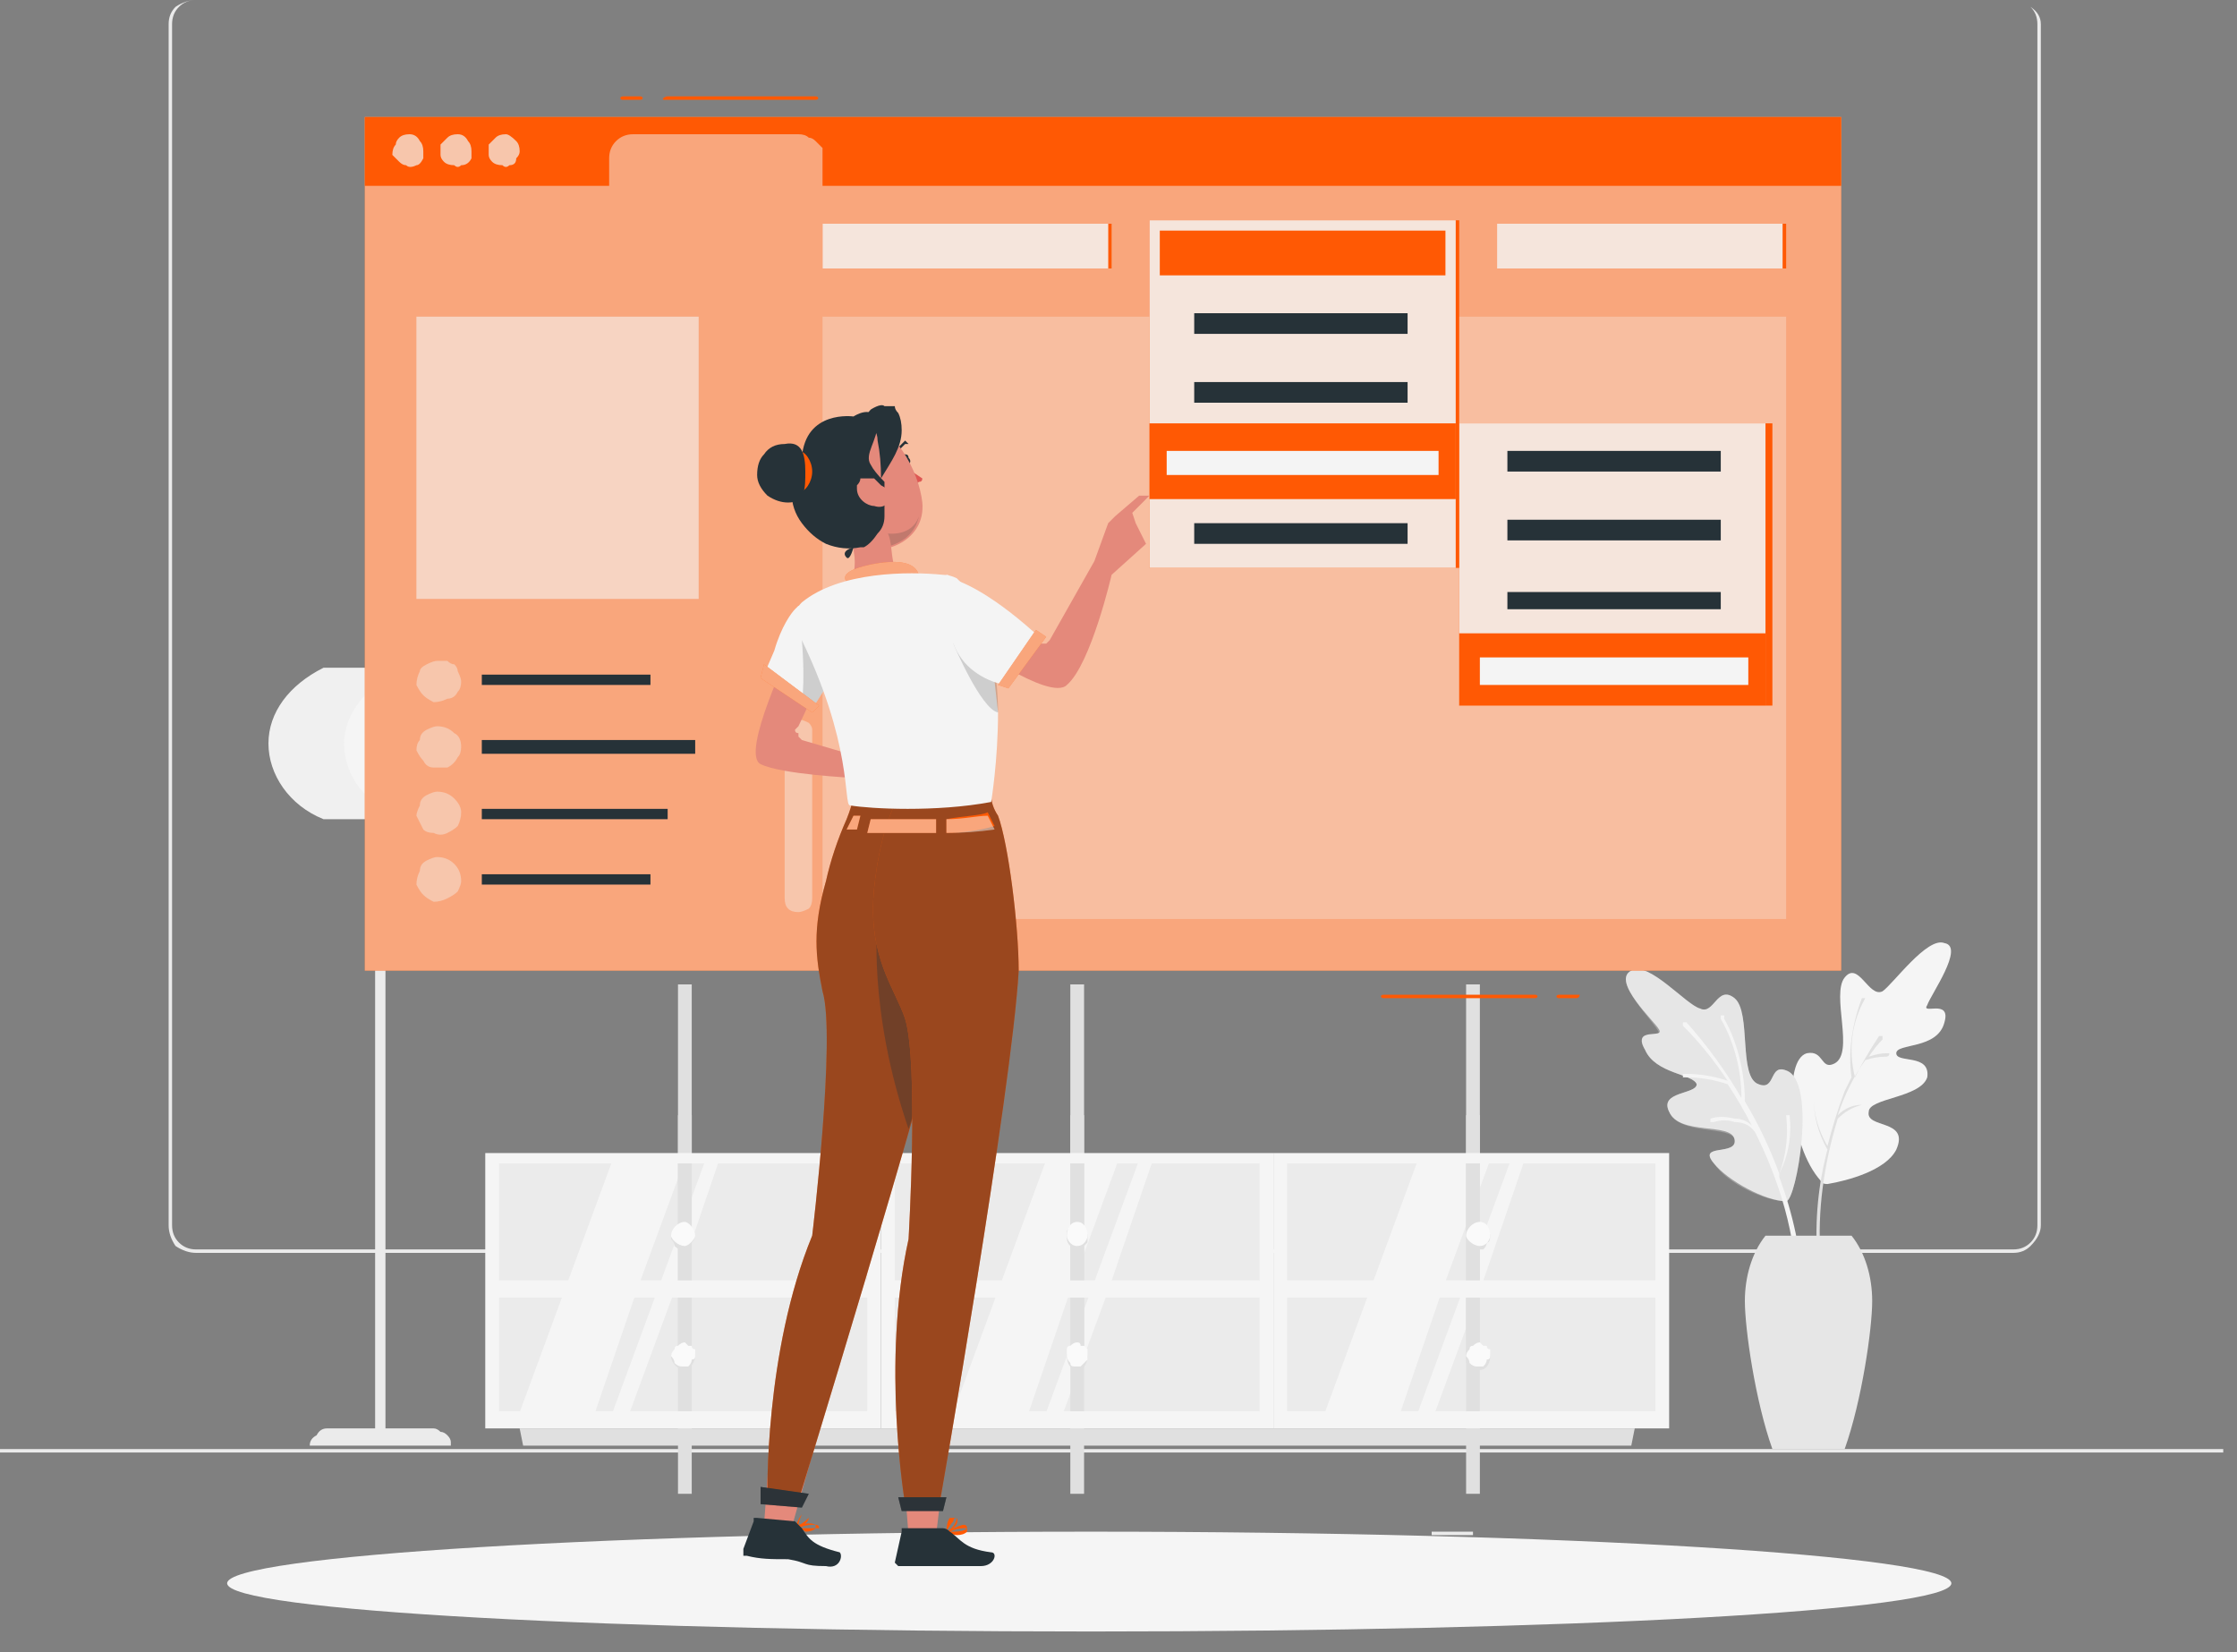 <svg version="1.2" xmlns="http://www.w3.org/2000/svg" viewBox="0 0 65 48" width="65" height="48">
	<rect x="0" y="0" width="65" height="48" fill="#808080" stroke="none"/>
	<title>dropdown_menurafiki_2_x2-svg</title>
	<style>
		.s0 { fill: #ebebeb } 
		.s1 { fill: #f0f0f0 } 
		.s2 { fill: #f5f5f5 } 
		.s3 { fill: #e0e0e0 } 
		.s4 { fill: #e6e6e6 } 
		.s5 { fill: #fafafa } 
		.s6 { fill: #ff5904 } 
		.s7 { fill: #f4f4f4 } 
		.s8 { fill: #263238 } 
		.s9 { fill: #e4897b } 
		.s10 { fill: #353537 } 
		.s11 { fill: #de5753 } 
	</style>
	<path id="Layer" class="s0" d="m58.1 44.2h-4.3 4.3z"/>
	<path id="Layer" class="s0" d="m42.8 44.5h-1.2v0.1h1.2z"/>
	<path id="Layer" class="s0" d="m53.7 43h-2.5 2.5z"/>
	<path id="Layer" class="s0" d="m12.4 43.2h-5.6 5.6z"/>
	<path id="Layer" class="s0" d="m14.3 43.2h-0.8 0.8z"/>
	<path id="Layer" class="s0" d="m29.1 43.8h-12.1 12.1z"/>
	<path id="Layer" fill-rule="evenodd" class="s0" d="m30.6 36.4h-24.9q-0.3 0-0.6-0.2-0.2-0.3-0.2-0.6v-34.9q0-0.3 0.2-0.5 0.3-0.2 0.6-0.2h24.9q0.3 0 0.5 0.2 0.2 0.2 0.2 0.5v34.9q0 0.3-0.2 0.6-0.2 0.2-0.5 0.2zm-24.9-36.4q-0.3 0-0.5 0.2-0.2 0.2-0.2 0.5v34.9q0 0.3 0.2 0.5 0.2 0.2 0.5 0.2h24.9q0.3 0 0.5-0.2 0.2-0.2 0.2-0.5v-34.9q0-0.3-0.2-0.5-0.2-0.2-0.5-0.2z"/>
	<path id="Layer" fill-rule="evenodd" class="s0" d="m58.5 36.4h-24.9q-0.3 0-0.5-0.2-0.2-0.3-0.2-0.6v-34.9q0-0.3 0.2-0.5 0.2-0.2 0.5-0.2h24.9q0.3 0 0.5 0.2 0.3 0.2 0.3 0.5v34.9q0 0.3-0.3 0.6-0.2 0.2-0.5 0.2zm-24.9-36.4q-0.3 0-0.5 0.2-0.2 0.2-0.2 0.5v34.9q0 0.3 0.2 0.5 0.2 0.2 0.5 0.2h24.9q0.3 0 0.5-0.2 0.2-0.2 0.2-0.5v-34.9q0-0.3-0.2-0.5-0.2-0.2-0.5-0.2z"/>
	<path id="Layer" class="s0" d="m0 42.1h64.6v0.1h-64.6z"/>
	<path id="Layer" class="s0" d="m11.2 23.5h-0.3v18.4h0.3z"/>
	<path id="Layer" class="s1" d="m14.4 21.6c0 0.9-0.7 1.8-1.7 2.2h-3.3c-1-0.4-1.6-1.3-1.6-2.2 0-0.9 0.6-1.7 1.6-2.2h3.3c1 0.5 1.7 1.3 1.7 2.2z"/>
	<path id="Layer" class="s2" d="m10 21.6c0-0.9 0.7-1.7 1.7-2.2h1c1 0.5 1.7 1.3 1.7 2.2 0 1-0.7 1.8-1.7 2.2h-1c-1-0.4-1.7-1.2-1.7-2.2z"/>
	<path id="Layer" class="s0" d="m9 42h4.1q0-0.1 0-0.1 0-0.1-0.1-0.2-0.1-0.1-0.2-0.1-0.1-0.1-0.2-0.1h-3.1q-0.2 0-0.3 0.2-0.2 0.1-0.2 0.3z"/>
	<path id="Layer" class="s2" d="m52.9 34.3c0 0 0 0.1 0.2 0.1 0.6-0.1 1.7-0.4 2-1 0.4-0.9-0.9-0.6-0.8-1.1 0-0.4 1.5-0.4 1.7-1 0.1-0.7-0.9-0.4-0.9-0.7 0-0.3 1.2-0.1 1.4-0.9 0.2-0.7-0.7-0.2-0.5-0.5 0.1-0.3 1.1-1.7 0.5-1.8-0.5-0.2-1.5 1.2-1.8 1.4-0.4 0.2-0.7-0.9-1.1-0.4-0.4 0.5 0.3 2.2-0.3 2.5-0.4 0.2-0.3-0.4-0.8-0.3-0.7 0.2-0.5 2.7 0.4 3.7z"/>
	<path id="Layer" class="s3" d="m54.8 30.6q-0.2 0-0.5 0.1 0.2-0.3 0.4-0.5 0 0 0 0 0 0 0 0 0 0 0 0 0 0 0-0.1 0 0 0 0 0 0-0.1 0 0 0 0 0 0 0 0 0-0.4 0.6-0.7 1.2c-0.2-0.8-0.1-1.6 0.3-2.3q0 0 0 0 0 0 0 0 0 0-0.1 0 0 0 0 0 0 0 0 0 0 0 0 0c-0.3 0.8-0.4 1.6-0.3 2.3q-0.1 0.2-0.2 0.4-0.3 0.8-0.5 1.6-0.4-0.7-0.4-1.4 0 0 0-0.1 0 0 0 0 0 0 0 0 0 0 0 0 0 0 0 0.1 0 0 0 0 0 0.8 0.4 1.5-0.4 1.5-0.3 3.1 0 0 0 0 0.1 0.1 0.1 0.1 0 0 0-0.1 0 0 0 0c-0.1-1.3 0.1-2.7 0.5-4q0.3-0.3 0.7-0.4 0 0 0 0 0.1 0 0 0 0 0 0 0 0 0 0 0 0 0 0 0 0 0 0 0-0.4 0-0.7 0.3 0.3-0.9 0.8-1.6 0.3-0.1 0.6-0.1 0.1 0 0.1-0.1 0 0 0 0 0 0 0 0 0 0 0 0 0 0-0.1 0 0 0 0 0z"/>
	<path id="Layer" class="s4" d="m51.9 34.9c-0.6 0-1.7-0.6-2.1-1.1-0.5-0.6 0.7-0.2 0.6-0.7-0.1-0.5-1.6-0.1-1.9-0.8-0.3-0.6 0.8-0.5 0.8-0.8-0.1-0.3-1.2-0.3-1.5-1-0.4-0.7 0.6-0.3 0.4-0.6-0.1-0.2-1.4-1.4-0.8-1.7 0.5-0.3 1.6 1 2 1.1 0.4 0.2 0.5-0.7 1-0.3 0.5 0.4 0.1 2.3 0.7 2.5 0.5 0.2 0.3-0.6 0.8-0.4 0.9 0.3 0.3 3.8 0 3.8z"/>
	<g id="Layer" style="opacity: .3">
		<path id="Layer" class="s4" d="m51.9 34.9c-0.6 0-1.7-0.5-2.1-1.1-0.5-0.6 0.7-0.2 0.6-0.7-0.1-0.4-1.6-0.1-1.9-0.8-0.3-0.6 0.8-0.5 0.8-0.8-0.1-0.3-1.2-0.3-1.5-1-0.4-0.6 0.6-0.3 0.4-0.5-0.1-0.3-1.4-1.5-0.8-1.8 0.5-0.2 1.6 1 2 1.2 0.4 0.1 0.5-0.8 1-0.4 0.5 0.5 0.1 2.3 0.7 2.5 0.5 0.2 0.3-0.6 0.8-0.4 0.9 0.3 0.3 3.8 0 3.8z"/>
	</g>
	<path id="Layer" class="s2" d="m51.7 34.2q0 0 0-0.1 0.4-0.8 0.3-1.7 0 0 0 0 0 0 0 0-0.1 0-0.1 0 0 0 0 0 0.1 0.9-0.2 1.7-0.4-1.1-1-2.1c0-0.8-0.2-1.7-0.6-2.4q0-0.1 0-0.1 0 0-0.1 0 0 0 0 0.1 0 0 0 0 0 0 0 0 0 0 0 0c0.4 0.7 0.6 1.5 0.6 2.3q-0.7-1.2-1.6-2.2 0 0 0 0 0 0 0 0-0.1 0-0.1 0 0 0 0 0 0 0.1 0 0.1 0 0 0 0 0.7 0.7 1.3 1.6-0.6-0.2-1.2-0.2-0.1 0-0.1 0 0 0 0 0 0 0 0 0 0 0 0 0 0 0 0 0 0 0 0 0 0 0.1 0 0.1 0 0 0.1 0 0.6 0 1.2 0.2 0.4 0.6 0.7 1.2-0.2-0.2-0.5-0.2-0.4-0.1-0.7 0 0 0 0 0 0 0 0 0 0 0 0 0 0 0.1 0 0.1 0 0 0 0 0.1 0 0.1 0 0.3-0.1 0.6 0 0.4 0 0.6 0.3c0.7 1.4 1.2 3 1.2 4.6q0 0 0 0 0.1 0 0.1 0 0 0 0 0 0 0 0 0 0 0 0 0 0.1 0 0.1 0-0.1-1.7-0.7-3.3z"/>
	<path id="Layer" class="s4" d="m53.6 42.1c0.5-1.4 0.8-3.5 0.8-4.3 0-0.7-0.2-1.4-0.6-1.9h-2.5c-0.4 0.5-0.6 1.2-0.6 1.9 0 0.8 0.3 2.9 0.8 4.3z"/>
	<path id="Layer" class="s0" d="m14.3 33.7h11.1v3.8h-11.1z"/>
	<path id="Layer" class="s0" d="m14.3 37.5h11.1v3.8h-11.1z"/>
	<path id="Layer" class="s2" d="m18.5 37.5l1.4-3.8h-2.1l-1.4 3.8z"/>
	<path id="Layer" class="s2" d="m20.9 33.7h-0.4l-1.4 3.8h0.5z"/>
	<path id="Layer" class="s2" d="m17.2 41.3l1.3-3.8h-2.1l-1.4 3.8z"/>
	<path id="Layer" class="s2" d="m19.6 37.5h-0.5l-1.4 3.8h0.5z"/>
	<path id="Layer" class="s3" d="m19.7 39.6h0.4v-11h-0.4z"/>
	<path id="Layer" class="s3" d="m19.7 43.4h0.4v-11h-0.4z"/>
	<path id="Layer" fill-rule="evenodd" class="s2" d="m14.1 33.5h11.5v8h-11.5zm0.4 7.5h10.7v-3.3h-10.7zm0-3.8h10.7v-3.4h-10.7z"/>
	<path id="Layer" class="s0" d="m25.8 33.7h11v3.8h-11z"/>
	<path id="Layer" class="s0" d="m25.8 37.5h11v3.8h-11z"/>
	<path id="Layer" class="s2" d="m31.1 37.5l1.4-3.8h-2.1l-1.4 3.8z"/>
	<path id="Layer" class="s2" d="m33.5 33.7h-0.4l-1.4 3.8h0.5z"/>
	<path id="Layer" class="s2" d="m29.8 41.3l1.3-3.8h-2.1l-1.4 3.8z"/>
	<path id="Layer" class="s2" d="m32.2 37.5h-0.5l-1.4 3.8h0.5z"/>
	<path id="Layer" class="s3" d="m31.1 28.6h0.4v11h-0.4z"/>
	<path id="Layer" class="s3" d="m31.1 32.4h0.4v11h-0.4z"/>
	<path id="Layer" fill-rule="evenodd" class="s2" d="m25.6 33.5h11.4v8h-11.4zm0.4 7.5h10.6v-3.3h-10.6zm0-3.8h10.6v-3.4h-10.6z"/>
	<path id="Layer" class="s0" d="m37.2 33.7h11.1v3.8h-11.1z"/>
	<path id="Layer" class="s0" d="m37.2 37.5h11.1v3.8h-11.1z"/>
	<path id="Layer" class="s2" d="m41.9 37.5l1.4-3.8h-2.1l-1.4 3.8z"/>
	<path id="Layer" class="s2" d="m44.3 33.7h-0.4l-1.4 3.8h0.5z"/>
	<path id="Layer" class="s2" d="m40.6 41.3l1.3-3.8h-2.1l-1.4 3.8z"/>
	<path id="Layer" class="s2" d="m43 37.5h-0.5l-1.4 3.8h0.5z"/>
	<path id="Layer" class="s3" d="m42.6 28.6h0.4v11h-0.4z"/>
	<path id="Layer" class="s3" d="m42.6 32.4h0.4v11h-0.4z"/>
	<path id="Layer" fill-rule="evenodd" class="s2" d="m37 33.5h11.5v8h-11.5zm0.4 7.5h10.7v-3.3h-10.7zm0-3.8h10.7v-3.4h-10.7z"/>
	<path id="Layer" class="s3" d="m47.4 42h-32.2l-0.1-0.5h32.4z"/>
	<path id="Layer" class="s3" d="m31.6 35.9q0 0.1 0 0.2-0.1 0.1-0.2 0.2-0.1 0-0.2 0-0.1 0-0.1-0.1-0.1-0.1-0.1-0.2 0-0.1 0-0.2 0-0.1 0.1-0.1 0.1-0.1 0.2-0.1 0.1 0 0.2 0.1 0.1 0.1 0.1 0.2z"/>
	<path id="Layer" class="s5" d="m31.3 36.2c0.2 0 0.3-0.2 0.3-0.3 0-0.2-0.1-0.4-0.3-0.4-0.2 0-0.3 0.2-0.3 0.4 0 0.1 0.1 0.3 0.3 0.3z"/>
	<path id="Layer" class="s3" d="m31.3 39.8c0.2 0 0.3-0.2 0.3-0.4 0-0.1-0.1-0.3-0.3-0.3-0.2 0-0.3 0.2-0.3 0.3 0 0.2 0.1 0.4 0.3 0.4z"/>
	<path id="Layer" class="s5" d="m31.6 39.4q0 0.1 0 0.1-0.1 0.1-0.2 0.2-0.1 0-0.2 0-0.1 0-0.1-0.1-0.1-0.1-0.1-0.2 0-0.1 0-0.2 0-0.1 0.1-0.1 0.1-0.1 0.2-0.1 0.1 0 0.1 0.1 0.1 0 0.1 0 0.1 0.1 0.1 0.1 0 0.1 0 0.2z"/>
	<path id="Layer" class="s3" d="m20.2 35.9q0 0.1-0.1 0.2 0 0.1-0.1 0.2-0.1 0-0.2 0-0.1 0-0.2-0.1 0-0.1-0.1-0.2 0-0.1 0.1-0.2 0-0.1 0.1-0.1 0.1-0.1 0.2-0.1 0.1 0 0.2 0.1 0.1 0.1 0.1 0.2z"/>
	<path id="Layer" class="s5" d="m19.9 36.2c0.1 0 0.3-0.2 0.3-0.3 0-0.2-0.2-0.4-0.3-0.4-0.2 0-0.4 0.2-0.4 0.4 0 0.1 0.2 0.3 0.4 0.3z"/>
	<path id="Layer" class="s3" d="m19.9 39.8c0.1 0 0.3-0.2 0.3-0.4 0-0.1-0.2-0.3-0.3-0.3-0.2 0-0.4 0.2-0.4 0.3 0 0.2 0.2 0.4 0.4 0.4z"/>
	<path id="Layer" class="s5" d="m20.2 39.4q0 0.1-0.1 0.1 0 0.1-0.1 0.2-0.1 0-0.2 0-0.1 0-0.2-0.1 0-0.1-0.1-0.2 0-0.1 0.1-0.2 0-0.1 0.1-0.1 0.1-0.1 0.2-0.1 0 0 0.1 0.1 0 0 0.1 0 0 0.1 0.1 0.1 0 0.1 0 0.2z"/>
	<path id="Layer" class="s3" d="m43.3 35.9q0 0.2-0.1 0.2 0 0.1-0.1 0.2-0.1 0-0.2 0-0.1 0-0.2-0.1 0-0.1-0.1-0.2 0-0.1 0.1-0.2 0-0.1 0.1-0.1 0.1-0.1 0.2-0.1 0.1 0 0.2 0.1 0.1 0.1 0.1 0.2z"/>
	<path id="Layer" class="s5" d="m43 36.2c0.2 0 0.3-0.2 0.3-0.3 0-0.2-0.1-0.4-0.3-0.4-0.2 0-0.4 0.2-0.4 0.4 0 0.1 0.2 0.3 0.4 0.3z"/>
	<path id="Layer" class="s3" d="m43 39.8c0.2 0 0.3-0.2 0.3-0.4 0-0.1-0.1-0.3-0.3-0.3-0.2 0-0.4 0.2-0.4 0.3 0 0.2 0.2 0.4 0.4 0.4z"/>
	<path id="Layer" class="s5" d="m43.3 39.4q0 0.1-0.1 0.1 0 0.1-0.1 0.2-0.1 0-0.2 0-0.1 0-0.2-0.1 0-0.1-0.1-0.2 0-0.1 0.1-0.2 0-0.1 0.1-0.1 0.1-0.1 0.2-0.1 0 0 0.1 0.1 0 0 0.1 0 0 0.1 0.1 0.1 0 0.1 0 0.2z"/>
	<path id="Layer" class="s2" d="m31.7 47.4c-13.9 0-25.1-0.6-25.1-1.4 0-0.8 11.2-1.5 25.1-1.5 13.8 0 25 0.7 25 1.5 0 0.8-11.2 1.4-25 1.4z"/>
	<path id="Layer" class="s6" d="m10.6 3.4h42.9v24.8h-42.9z"/>
	<g id="Layer" style="opacity: .5">
		<path id="Layer" class="s7" d="m10.6 3.4h42.9v24.8h-42.9z"/>
	</g>
	<path id="Layer" class="s6" d="m10.6 3.4v2h7.1v-0.8q0-0.3 0.2-0.5 0.2-0.2 0.5-0.2h4.8q0.2 0 0.3 0.1 0.1 0 0.2 0.1 0.1 0.1 0.2 0.2 0 0.2 0 0.3v0.8h29.6v-2z"/>
	<g id="Layer" style="opacity: .7">
		<path id="Layer" class="s7" d="m12.3 4.4q0 0.1 0 0.2-0.1 0.2-0.2 0.2-0.2 0.1-0.3 0-0.1 0-0.2-0.1-0.1-0.1-0.2-0.2 0-0.2 0.1-0.3 0-0.1 0.1-0.2 0.1-0.1 0.3-0.1 0.2 0 0.3 0.2 0.1 0.1 0.1 0.3z"/>
	</g>
	<g id="Layer" style="opacity: .7">
		<path id="Layer" class="s7" d="m13.7 4.4q0 0.1 0 0.2-0.1 0.2-0.3 0.2-0.1 0.1-0.2 0-0.2 0-0.3-0.1-0.1-0.1-0.1-0.2 0-0.2 0-0.3 0.1-0.1 0.2-0.2 0.1-0.1 0.3-0.1 0.2 0 0.3 0.2 0.1 0.1 0.1 0.3z"/>
	</g>
	<g id="Layer" style="opacity: .7">
		<path id="Layer" class="s7" d="m15.1 4.4q0 0.1-0.1 0.2 0 0.2-0.2 0.2-0.1 0.1-0.2 0-0.2 0-0.3-0.1-0.1-0.1-0.1-0.2 0-0.2 0-0.3 0.1-0.1 0.2-0.2 0.1-0.1 0.3-0.1 0.1 0 0.3 0.2 0.1 0.1 0.1 0.3z"/>
	</g>
	<g id="Layer" style="opacity: .3">
		<path id="Layer" class="s7" d="m23.9 9.2h28v17.5h-28z"/>
	</g>
	<g id="Layer" style="opacity: .3">
		<path id="Layer" class="s7" d="m12.1 9.2h8.2v8.2h-8.2z"/>
	</g>
	<g id="Layer" style="opacity: .4">
		<path id="Layer" class="s7" d="m12.1 9.2h8.2v8.2h-8.2z"/>
	</g>
	<path id="Layer" class="s8" d="m14 19.6h4.9v0.3h-4.9z"/>
	<path id="Layer" class="s6" d="m43.5 6.5h8.3v1.3h-8.3z"/>
	<g id="Layer" style="opacity: .9">
		<path id="Layer" class="s7" d="m43.5 6.5h8.3v1.3h-8.3z"/>
	</g>
	<path id="Layer" class="s6" d="m51.9 6.5h-0.1v1.3h0.1z"/>
	<path id="Layer" class="s6" d="m32.3 6.5h-0.1v1.3h0.1z"/>
	<path id="Layer" class="s6" d="m23.9 6.5h8.3v1.3h-8.3z"/>
	<g id="Layer" style="opacity: .9">
		<path id="Layer" class="s7" d="m23.9 6.5h8.3v1.3h-8.3z"/>
	</g>
	<g id="Layer" style="opacity: .4">
		<path id="Layer" class="s7" d="m23.2 26.5q-0.2 0-0.3-0.1-0.1-0.1-0.1-0.3v-4.9q0-0.1 0.1-0.2 0.1-0.1 0.3-0.1 0.1 0 0.3 0.1 0.1 0.1 0.1 0.2v4.9q0 0.2-0.1 0.3-0.2 0.1-0.3 0.1z"/>
	</g>
	<g id="Layer" style="opacity: .4">
		<path id="Layer" class="s7" d="m13.4 19.8q0 0.2-0.1 0.3-0.1 0.2-0.3 0.2-0.2 0.1-0.4 0.1-0.2-0.1-0.3-0.2-0.1-0.1-0.2-0.3 0-0.2 0.1-0.4 0-0.1 0.2-0.2 0.2-0.1 0.3-0.1 0.2 0 0.3 0 0.1 0.1 0.2 0.1 0.1 0.1 0.1 0.2 0.1 0.2 0.1 0.3z"/>
	</g>
	<path id="Layer" class="s8" d="m14 21.5h6.2v0.4h-6.2z"/>
	<g id="Layer" style="opacity: .4">
		<path id="Layer" class="s7" d="m13.4 21.7q0 0.2-0.1 0.3-0.1 0.2-0.3 0.3-0.2 0-0.4 0-0.2 0-0.3-0.2-0.1-0.1-0.2-0.3 0-0.2 0.1-0.3 0-0.2 0.2-0.3 0.2-0.1 0.3-0.1 0.3 0 0.5 0.2 0.2 0.1 0.2 0.4z"/>
	</g>
	<path id="Layer" class="s8" d="m14 23.5h5.4v0.3h-5.4z"/>
	<g id="Layer" style="opacity: .4">
		<path id="Layer" class="s7" d="m13.4 23.6q0 0.2-0.1 0.4-0.1 0.1-0.3 0.2-0.2 0.1-0.4 0-0.2 0-0.3-0.1-0.1-0.2-0.2-0.4 0-0.1 0.1-0.3 0-0.2 0.2-0.3 0.2-0.1 0.3-0.1 0.3 0 0.5 0.2 0.2 0.2 0.2 0.4z"/>
	</g>
	<path id="Layer" class="s8" d="m14 25.4h4.9v0.3h-4.9z"/>
	<g id="Layer" style="opacity: .4">
		<path id="Layer" class="s7" d="m13.4 25.6q0 0.1-0.1 0.3-0.1 0.1-0.3 0.2-0.2 0.1-0.4 0.1-0.2-0.1-0.3-0.2-0.1-0.1-0.2-0.3 0-0.2 0.1-0.4 0-0.2 0.2-0.3 0.2-0.1 0.3-0.1 0.3 0 0.5 0.2 0.2 0.2 0.2 0.5z"/>
	</g>
	<path id="Layer" class="s6" d="m40.2 29h4.4c0.1 0 0.1-0.1 0-0.1h-4.4c-0.1 0-0.1 0.1 0 0.1z"/>
	<path id="Layer" class="s6" d="m45.3 29h0.5c0.1 0 0.1-0.1 0.1-0.1h-0.6c-0.1 0-0.1 0.1 0 0.1z"/>
	<path id="Layer" class="s6" d="m23.7 2.8h-4.3c-0.1 0-0.2 0.1-0.1 0.1h4.4c0.1 0 0.1-0.1 0-0.1z"/>
	<path id="Layer" class="s6" d="m18.6 2.8h-0.5c-0.1 0-0.1 0.1 0 0.1h0.5c0.1 0 0.1-0.1 0-0.1z"/>
	<path id="Layer" class="s6" d="m42.4 12.3h8.9v8.2h-8.9z"/>
	<g id="Layer" style="opacity: .9">
		<path id="Layer" class="s7" d="m42.4 12.3h8.9v8.2h-8.9z"/>
	</g>
	<path id="Layer" class="s6" d="m51.3 12.3h0.2v8.2h-0.2z"/>
	<path id="Layer" class="s6" d="m42.4 18.4h8.9v2.1h-8.9z"/>
	<path id="Layer" class="s8" d="m43.8 13.1h6.2v0.6h-6.2z"/>
	<path id="Layer" class="s8" d="m43.8 15.1h6.2v0.6h-6.2z"/>
	<path id="Layer" class="s8" d="m43.8 17.2h6.2v0.5h-6.2z"/>
	<path id="Layer" class="s7" d="m43 19.1h7.8v0.8h-7.8z"/>
	<path id="Layer" class="s6" d="m33.4 6.4h8.9v10.1h-8.9z"/>
	<g id="Layer" style="opacity: .9">
		<path id="Layer" class="s7" d="m33.4 6.4h8.9v10.1h-8.9z"/>
	</g>
	<path id="Layer" class="s6" d="m42.4 6.4h-0.1v10.1h0.1z"/>
	<path id="Layer" class="s6" d="m33.7 6.7h8.3v1.3h-8.3z"/>
	<path id="Layer" class="s6" d="m33.4 12.3h8.9v2.2h-8.9z"/>
	<path id="Layer" class="s8" d="m34.7 9.1h6.2v0.6h-6.2z"/>
	<path id="Layer" class="s8" d="m34.7 11.1h6.2v0.6h-6.2z"/>
	<path id="Layer" class="s7" d="m33.9 13.1h7.9v0.7h-7.9z"/>
	<path id="Layer" class="s8" d="m34.7 15.2h6.2v0.6h-6.2z"/>
	<path id="Layer" class="s9" d="m23 18.8c0 0-1.5 3.1-0.9 3.4 0.6 0.3 2.7 0.4 2.7 0.4l1 0.9 0.5-0.4-0.1-0.9-1.2-0.2-1.7-0.5q0 0-0.1-0.1 0 0 0-0.1-0.1 0-0.1-0.1 0 0 0.1-0.1l0.8-1.7z"/>
	<path id="Layer" class="s7" d="m23.4 17.7q0 0 0-0.1-0.1 0-0.1 0-0.1 0-0.1 0 0 0-0.1 0.1c-0.1 0.1-0.4 0.5-0.6 1.2l-0.3 0.7 1.4 1 0.5-0.8z"/>
	<g id="Layer" style="opacity: .2">
		<path id="Layer" class="s10" d="m23.3 18.6l0.1-0.2 0.3 0.2 0.4 1.2-0.5 0.8-0.3-0.2c0.1-0.7 0-1.8 0-1.8z"/>
	</g>
	<path id="Layer" class="s6" d="m23.8 20.5l-1.6-1.2-0.1 0.4 1.5 1z"/>
	<g id="Layer" style="opacity: .5">
		<path id="Layer" class="s7" d="m23.8 20.5l-1.6-1.2-0.1 0.4 1.5 1z"/>
	</g>
	<path id="Layer" class="s9" d="m23.7 41.9l-0.7 2.5-0.8-0.1 0.2-2.7z"/>
	<path id="Layer" class="s6" d="m27.6 23.3c0 0 0.9 1.9 0 5.2-0.8 3.4-4.4 15.1-4.4 15.1l-0.9-0.1c0 0-0.1-4.2 1.3-7.6 0 0 0.7-5.8 0.3-7.1-0.2-1-0.3-1.8 0.1-3.2q0.2-0.9 0.6-1.8c0.2-0.5 0.2-0.7 0.2-0.7z"/>
	<g id="Layer" style="opacity: .5">
		<path id="Layer" class="s10" d="m27.6 23.3c0 0 0.9 1.9 0 5.2-0.8 3.4-4.4 15.1-4.4 15.1l-0.9-0.1c0 0-0.1-4.2 1.3-7.6 0 0 0.7-5.8 0.3-7.1-0.2-1-0.3-1.8 0.1-3.2q0.2-0.9 0.6-1.8c0.2-0.5 0.2-0.7 0.2-0.7z"/>
	</g>
	<g id="Layer" style="opacity: .4">
		<path id="Layer" class="s10" d="m26.4 32.8c-1.2-3.5-0.9-6.1-0.9-6.1l0.8-0.1 0.6 1.1 0.5 1.8c-0.3 0.9-0.6 2.1-1 3.3z"/>
	</g>
	<path id="Layer" fill-rule="evenodd" class="s6" d="m23.1 44.4q0 0 0 0 0 0 0 0 0 0 0 0 0 0 0 0c0.1-0.1 0.4-0.2 0.6-0.1q0 0 0 0 0 0 0 0 0.1 0 0.1 0.1 0 0-0.1 0-0.1 0.1-0.3 0.1-0.1-0.1-0.3-0.1zm0.1 0c0.2 0 0.4 0 0.5 0q0 0 0-0.1 0 0 0 0 0 0 0 0-0.1 0-0.1 0-0.2 0-0.4 0.1z"/>
	<path id="Layer" fill-rule="evenodd" class="s6" d="m23.1 44.4q0 0 0 0 0 0 0 0c0 0 0.1-0.3 0.2-0.4q0.1 0 0.1 0 0.1 0 0.1 0.1c0 0.1-0.2 0.3-0.4 0.3q0 0 0 0zm0.3-0.4q0 0-0.1 0-0.1 0.2-0.1 0.3c0.1 0 0.3-0.2 0.3-0.2q0-0.1-0.1-0.1z"/>
	<path id="Layer" class="s8" d="m23.1 44.2l-1.1-0.1q-0.1 0-0.1 0 0 0 0 0.1l-0.3 0.8q0 0.1 0 0.1 0 0 0 0 0 0.1 0 0.1 0 0 0.1 0 0 0 0 0c0.4 0.1 0.7 0.1 1.2 0.1 0.6 0.1 0.4 0.2 1.1 0.2 0.4 0.1 0.5-0.3 0.4-0.4-0.8-0.2-0.9-0.4-1.1-0.7q-0.1-0.1-0.2-0.2z"/>
	<path id="Layer" class="s8" d="m23.5 43.4l-1.4-0.2v0.5l1.2 0.1z"/>
	<g id="Layer" style="opacity: .4">
		<path id="Layer" class="s10" d="m23.5 43.4l-1.4-0.2v0.5l1.2 0.1z"/>
	</g>
	<path id="Layer" class="s9" d="m27.5 42.1l-0.3 2.5h-0.8l-0.2-2.5z"/>
	<path id="Layer" class="s6" d="m28.8 23.1q0 0.3 0.2 0.6c0.3 0.8 0.6 3.2 0.6 4.5-0.2 3.5-2.3 15.5-2.3 15.5h-1c0 0-0.7-4.1 0.1-7.7 0 0 0.3-5.1-0.1-6.4-0.3-0.9-1.1-1.8-0.9-3.8 0.2-1.9 0.7-2.6 0.7-2.6z"/>
	<g id="Layer" style="opacity: .5">
		<path id="Layer" class="s10" d="m28.8 23.1q0 0.3 0.2 0.6c0.3 0.8 0.6 3.2 0.6 4.5-0.2 3.5-2.3 15.5-2.3 15.5h-1c0 0-0.7-4.1 0.1-7.7 0 0 0.3-5.1-0.1-6.4-0.3-0.9-1.1-1.8-0.9-3.8 0.2-1.9 0.7-2.6 0.7-2.6z"/>
	</g>
	<path id="Layer" class="s6" d="m24.6 24.1l0.2-0.4h0.2l-0.1 0.4z"/>
	<path id="Layer" class="s6" d="m27.5 23.8c0.5-0.1 1-0.1 1.2-0.2l0.2 0.4q-0.7 0.2-1.4 0.2z"/>
	<path id="Layer" class="s6" d="m25.3 23.8q0.9 0 1.9 0v0.4q-0.3 0-0.6 0-0.7 0-1.4 0z"/>
	<g id="Layer" style="opacity: .5">
		<path id="Layer" class="s7" d="m24.6 24.1l0.2-0.4h0.2l-0.1 0.4z"/>
		<path id="Layer" class="s7" d="m27.5 23.8c0.5 0 0.9-0.1 1.2-0.1l0.2 0.4q-0.7 0.1-1.4 0.1z"/>
		<path id="Layer" class="s7" d="m25.2 24.2l0.1-0.4q0.9 0 1.9 0v0.4q-0.3 0-0.6 0z"/>
	</g>
	<path id="Layer" fill-rule="evenodd" class="s6" d="m27.5 44.5q0 0 0 0 0 0 0 0 0 0 0 0 0 0 0 0c0 0 0.4-0.2 0.5-0.2q0.1 0 0.1 0.1 0 0 0 0 0 0 0 0.1-0.1 0.1-0.3 0.1-0.1 0-0.3-0.1zm0.1 0c0.2 0 0.4 0 0.5-0.1q0 0 0 0 0 0-0.1 0 0 0 0 0 0 0 0 0-0.2 0-0.4 0.1z"/>
	<path id="Layer" fill-rule="evenodd" class="s6" d="m27.5 44.5q0 0 0 0 0 0 0 0c0 0 0-0.3 0.1-0.4q0.1 0 0.2 0 0.1 0 0 0c0.1 0.2-0.2 0.4-0.3 0.4q0 0 0 0 0 0 0 0 0 0 0 0zm0.3-0.4q-0.1 0-0.1 0.1-0.1 0.1-0.2 0.3c0.2-0.1 0.3-0.3 0.3-0.4q0 0 0 0z"/>
	<path id="Layer" class="s8" d="m27.4 44.4h-1.1q0 0-0.1 0 0 0 0 0.1l-0.2 0.9q0 0 0 0 0 0 0.1 0.1 0 0 0 0 0 0 0.1 0c0.4 0 0.7 0 1.2 0 0.6 0 0.4 0 1.1 0 0.4 0 0.5-0.4 0.3-0.4-0.8-0.1-0.9-0.4-1.2-0.6q-0.1-0.1-0.2-0.1z"/>
	<path id="Layer" class="s8" d="m26.2 13.4c0-0.1 0-0.2 0.1-0.2q0.1 0 0.1 0.1 0.1 0.1 0 0.2-0.1 0-0.2-0.1z"/>
	<path id="Layer" class="s11" d="m26.2 13.5l0.6 0.4q0 0.1-0.1 0.1-0.1 0.1-0.3 0.1z"/>
	<path id="Layer" class="s8" d="m26.1 13.2q0 0 0 0 0 0 0 0 0-0.1 0.1-0.2 0 0 0.1-0.1 0 0 0 0 0 0 0 0 0.1 0 0.1 0 0 0 0 0-0.1-0.1-0.1-0.1 0 0 0 0-0.1 0.1-0.2 0.2-0.1 0-0.1 0.2 0 0 0 0 0 0 0 0 0 0 0 0 0 0 0.1 0z"/>
	<path id="Layer" class="s9" d="m23.5 14.2c0.4 1 0.6 1.4 1.3 1.7 0.9 0.3 2.1-0.2 2-1.3-0.1-0.9-0.8-2.3-1.9-2.4q-0.4 0-0.7 0.2-0.3 0.1-0.6 0.4-0.2 0.3-0.2 0.7 0 0.4 0.1 0.7z"/>
	<g id="Layer" style="opacity: .2">
		<path id="Layer" class="s10" d="m25.8 15.5c0 0 0.7 0.1 0.9-0.5-0.1 0.5-0.5 0.8-1 0.9l-0.1-0.1 0.1-0.2z"/>
	</g>
	<path id="Layer" class="s9" d="m24.5 17.1c0 0 0.6-0.3 0.2-1.5 0 0 0.4-0.5 0.9-0.3 0.5 0.2 0.1 1.3 0.7 1.5 0 0-0.3 0.4-1.8 0.3z"/>
	<path id="Layer" class="s8" d="m25.7 14q-0.3-0.3-0.4-0.5c-0.2-0.3 0.2-0.7 0.2-1.2-0.1-0.6-0.7-0.2-0.7-0.2 0 0-1.4-0.2-1.5 1.2q-0.3 0.5-0.3 1 0 0.5 0.3 0.9 0.3 0.4 0.7 0.6 0.5 0.2 1 0.1h0.1q0.2-0.1 0.4-0.4 0.2-0.2 0.2-0.5z"/>
	<path id="Layer" class="s8" d="m24.8 15.9c0 0-0.4 0.1-0.2 0.3 0.1 0.1 0.2-0.3 0.2-0.3z"/>
	<path id="Layer" class="s6" d="m23.2 14.3c-0.2 0-0.3-0.3-0.3-0.6 0-0.3 0.1-0.6 0.3-0.6 0.2 0 0.4 0.3 0.4 0.6 0 0.3-0.2 0.6-0.4 0.6z"/>
	<path id="Layer" class="s9" d="m25.4 13.9q0.1 0.1 0.2 0.2 0.2 0.1 0.2 0.2c0.1 0.3-0.1 0.5-0.4 0.4-0.2 0-0.5-0.2-0.5-0.5q0-0.1 0-0.1 0.1-0.1 0.1-0.2 0.1 0 0.2 0 0.1 0 0.2 0z"/>
	<path id="Layer" class="s8" d="m22 13.8q0 0.3 0.3 0.6 0.3 0.2 0.6 0.2c0.5 0 0.5-0.4 0.5-0.9 0-0.5-0.1-0.9-0.6-0.8q-0.4 0-0.6 0.3-0.2 0.2-0.2 0.6z"/>
	<path id="Layer" class="s8" d="m25.3 11.9c-0.1 0.1-0.2 0.3-0.1 0.4 0.1 0.1 0.2 0.1 0.2 0.2q0.1 0.1 0.1 0.3 0.1 0.5 0.1 1.1c0.3-0.5 0.6-0.9 0.6-1.4q0-0.3-0.1-0.5-0.1-0.1-0.1-0.2-0.1 0-0.3 0c-0.1-0.1-0.4 0.1-0.4 0.1z"/>
	<path id="Layer" class="s6" d="m26.7 16.8c0 0 0.1-0.7-1.4-0.4-1.4 0.3-0.4 0.7-0.4 0.7z"/>
	<g id="Layer" style="opacity: .5">
		<path id="Layer" class="s7" d="m26.7 16.8c0 0 0.1-0.7-1.4-0.4-1.4 0.3-0.4 0.7-0.4 0.7z"/>
	</g>
	<path id="Layer" class="s7" d="m28.8 23.3c-1.6 0.3-3.5 0.2-4.1 0.1-0.2 0 0.1-1.8-1.5-5q-0.1-0.2-0.1-0.5 0-0.2 0.2-0.4c1.1-0.9 3.1-0.9 4.1-0.8q0.2 0 0.4 0.1 0.2 0.2 0.4 0.4 0.4 0.8 0.6 1.7 0.1 0.9 0.2 1.8c0 1.4-0.2 2.6-0.2 2.6z"/>
	<g id="Layer" style="opacity: .2">
		<path id="Layer" class="s10" d="m29 20.7c-0.5-0.1-1.3-2-1.3-2l1.1 0.2q0.2 0.9 0.2 1.8z"/>
	</g>
	<path id="Layer" class="s9" d="m28.7 17.7l1.5 1q0 0 0.1 0 0 0 0.1 0 0 0 0.1-0.1 0 0 0 0l1.3-2.3 0.4-1.1 0.2-0.2 0.7-0.6h0.3l-0.5 0.5 0.1 0.3 0.3 0.6-1 0.9c0 0-0.6 2.6-1.3 3.2-0.5 0.5-3-1.3-3-1.3z"/>
	<path id="Layer" class="s7" d="m27.6 16.8c0.4 0.1 1.3 0.5 2.7 1.8l-1.1 1.3q-0.5-0.1-0.9-0.4-0.4-0.3-0.6-0.8-0.4-0.8-0.4-1.8 0 0 0.1 0 0-0.1 0-0.1 0.1 0 0.1-0.1 0.1 0 0.1 0.1z"/>
	<path id="Layer" class="s6" d="m30.1 18.3l-1.1 1.6 0.3 0.1 1.1-1.5z"/>
	<g id="Layer" style="opacity: .5">
		<path id="Layer" class="s7" d="m30.1 18.3l-1.1 1.6 0.3 0.1 1.1-1.5z"/>
	</g>
	<path id="Layer" class="s8" d="m27.5 43.5h-1.4l0.1 0.4h1.2z"/>
	<g id="Layer" style="opacity: .4">
		<path id="Layer" class="s10" d="m27.5 43.5h-1.4l0.1 0.4h1.2z"/>
	</g>
</svg>